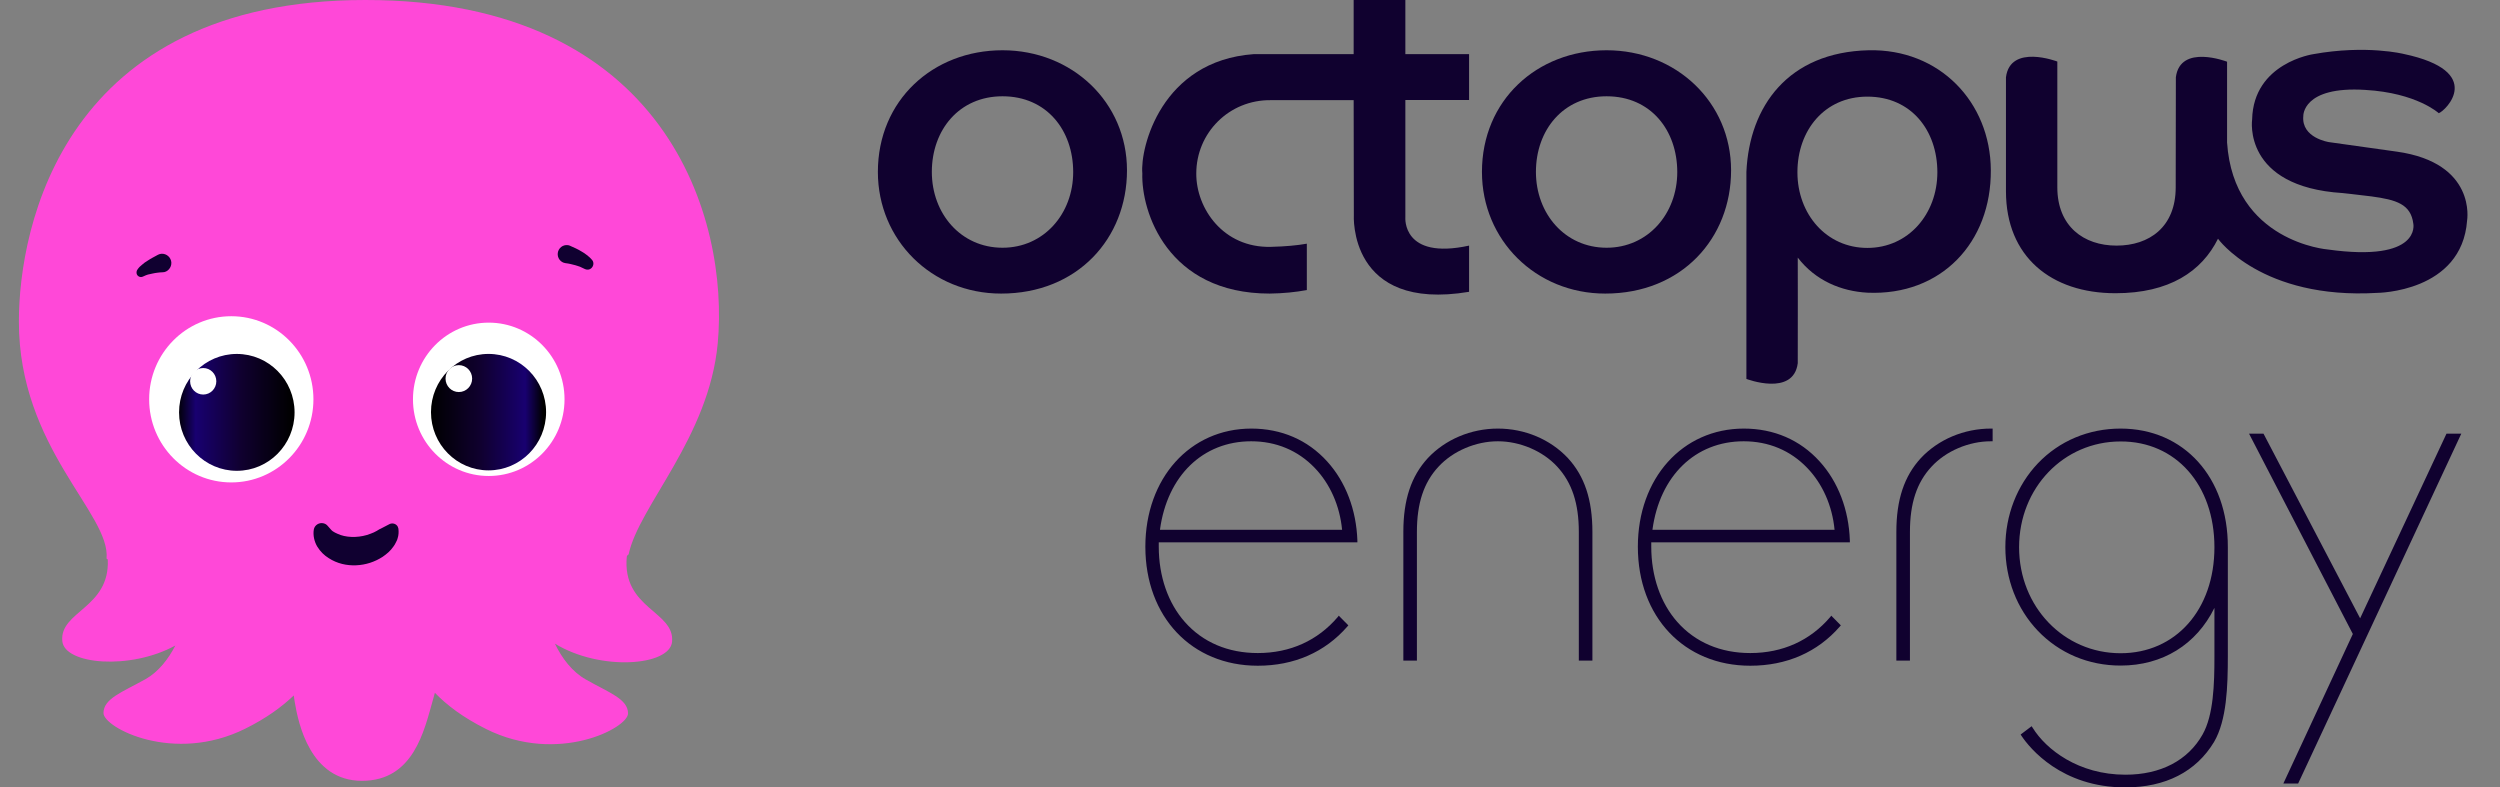 <svg xmlns="http://www.w3.org/2000/svg" width="127" height="40" viewBox="0 0 127 40" fill="none"><rect x="0" y="0" width="127" height="40" fill="#808080" stroke="none"/><g clip-path="url(#clip0_975_4840)"><path d="M31.935 28.16C32.445 25.717 36.014 22.233 36.461 17.443C37.044 11.159 33.901 0 18.565 0C3.228 0 0.959 11.527 0.959 16.338C0.959 22.77 5.631 26.096 5.413 28.381C5.434 28.391 5.454 28.412 5.475 28.423C5.59 30.897 3.02 31.044 3.165 32.57C3.28 33.76 6.609 34.055 8.909 32.791C8.545 33.497 8.035 34.139 7.4 34.497C6.214 35.16 5.257 35.486 5.257 36.223C5.257 36.96 8.815 38.834 12.467 37.013C13.549 36.476 14.33 35.897 14.923 35.328C14.944 35.455 14.954 35.571 14.975 35.676C15.152 36.728 15.755 39.666 18.388 39.666C21.02 39.666 21.551 37.097 21.988 35.571C22.019 35.444 22.061 35.318 22.092 35.192C22.685 35.813 23.517 36.444 24.693 37.034C28.345 38.855 31.904 36.981 31.904 36.244C31.904 35.507 30.946 35.192 29.76 34.518C29.084 34.139 28.553 33.455 28.189 32.697C30.489 34.107 34.026 33.834 34.141 32.602C34.286 31.044 31.591 30.928 31.841 28.275C31.862 28.212 31.893 28.191 31.935 28.16Z" fill="#FF48D8"></path><path d="M11.749 24.507C14.054 24.507 15.922 22.617 15.922 20.285C15.922 17.954 14.054 16.064 11.749 16.064C9.445 16.064 7.577 17.954 7.577 20.285C7.577 22.617 9.445 24.507 11.749 24.507Z" fill="white"></path><path d="M12.03 23.917C13.651 23.917 14.964 22.588 14.964 20.949C14.964 19.309 13.651 17.98 12.03 17.98C10.41 17.98 9.096 19.309 9.096 20.949C9.096 22.588 10.41 23.917 12.03 23.917Z" fill="url(#paint0_linear_975_4840)"></path><path d="M10.324 20.043C10.691 20.043 10.989 19.741 10.989 19.369C10.989 18.997 10.691 18.696 10.324 18.696C9.956 18.696 9.658 18.997 9.658 19.369C9.658 19.741 9.956 20.043 10.324 20.043Z" fill="white"></path><path d="M24.828 24.18C26.954 24.18 28.678 22.437 28.678 20.285C28.678 18.134 26.954 16.39 24.828 16.39C22.702 16.39 20.979 18.134 20.979 20.285C20.979 22.437 22.702 24.18 24.828 24.18Z" fill="white"></path><path d="M24.817 23.895C26.432 23.895 27.741 22.571 27.741 20.937C27.741 19.304 26.432 17.979 24.817 17.979C23.203 17.979 21.894 19.304 21.894 20.937C21.894 22.571 23.203 23.895 24.817 23.895Z" fill="url(#paint1_linear_975_4840)"></path><path d="M23.309 19.916C23.682 19.916 23.985 19.61 23.985 19.232C23.985 18.855 23.682 18.549 23.309 18.549C22.935 18.549 22.633 18.855 22.633 19.232C22.633 19.61 22.935 19.916 23.309 19.916Z" fill="white"></path><path d="M28.979 12.495C29.084 12.537 29.167 12.58 29.26 12.622C29.354 12.664 29.437 12.716 29.531 12.769C29.624 12.822 29.707 12.874 29.801 12.948C29.895 13.022 29.978 13.085 30.082 13.211C30.186 13.337 30.155 13.527 30.03 13.632C29.947 13.706 29.832 13.716 29.728 13.674L29.614 13.621C29.593 13.611 29.52 13.579 29.458 13.548C29.385 13.527 29.312 13.495 29.229 13.474C29.146 13.453 29.063 13.432 28.979 13.411C28.896 13.39 28.803 13.379 28.73 13.369C28.48 13.337 28.303 13.106 28.335 12.853C28.366 12.601 28.595 12.422 28.844 12.453C28.886 12.453 28.927 12.474 28.959 12.485L28.979 12.495Z" fill="#100030"></path><path d="M8.253 13.832C8.18 13.832 8.086 13.842 8.003 13.853C7.92 13.864 7.837 13.874 7.754 13.895C7.67 13.916 7.587 13.927 7.514 13.948C7.442 13.969 7.369 14 7.327 14.021L7.254 14.053C7.14 14.105 7.005 14.053 6.953 13.937C6.922 13.864 6.932 13.769 6.974 13.706C7.057 13.579 7.14 13.506 7.223 13.443C7.306 13.369 7.39 13.306 7.483 13.253C7.566 13.201 7.66 13.137 7.743 13.095C7.837 13.043 7.91 13.001 8.014 12.948L8.034 12.938C8.263 12.822 8.544 12.927 8.658 13.159C8.773 13.39 8.669 13.674 8.44 13.79C8.378 13.821 8.315 13.832 8.253 13.832Z" fill="#100030"></path><path d="M16.806 26.896C16.868 26.97 16.931 27.012 17.014 27.054C17.097 27.096 17.191 27.138 17.305 27.18C17.524 27.254 17.784 27.286 18.044 27.275C18.304 27.265 18.575 27.212 18.814 27.117C18.939 27.075 19.043 27.023 19.137 26.97L19.241 26.907C19.272 26.886 19.293 26.875 19.324 26.865L19.792 26.622C19.948 26.549 20.136 26.612 20.208 26.759C20.219 26.791 20.229 26.823 20.239 26.854C20.26 27.023 20.25 27.201 20.198 27.349C20.188 27.391 20.177 27.423 20.156 27.465L20.104 27.57C20.073 27.644 20.032 27.696 19.99 27.759C19.834 27.991 19.636 28.149 19.438 28.286C19.033 28.549 18.575 28.696 18.096 28.717C17.617 28.738 17.128 28.633 16.692 28.349C16.473 28.212 16.275 28.023 16.119 27.77C15.973 27.528 15.89 27.201 15.942 26.896C15.984 26.675 16.203 26.538 16.421 26.581C16.515 26.602 16.587 26.644 16.639 26.707L16.806 26.896Z" fill="#100030"></path><path d="M57.251 8.653C57.251 12.11 54.739 14.914 50.857 14.914C47.328 14.914 44.596 12.191 44.596 8.733C44.596 5.097 47.39 2.553 50.928 2.553C54.465 2.553 57.251 5.195 57.251 8.653ZM50.928 12.585C53.024 12.585 54.518 10.865 54.518 8.742C54.518 6.619 53.174 4.891 50.928 4.891C48.717 4.891 47.337 6.61 47.337 8.733C47.337 10.856 48.814 12.585 50.928 12.585Z" fill="#10012F"></path><path d="M63.69 2.75C58.985 3.09 57.915 7.515 58.03 8.805C57.968 10.749 59.303 14.914 64.503 14.914C65.184 14.905 65.812 14.842 66.387 14.735V12.379C65.892 12.468 65.29 12.522 64.565 12.54C62.142 12.603 60.762 10.587 60.771 8.814C60.771 6.754 62.434 5.061 64.565 5.088H68.766L68.775 10.919C68.775 10.919 68.474 15.854 74.629 14.824V12.477C71.216 13.221 71.392 11.044 71.392 11.044V5.079H74.629V2.75H71.392V0H68.766V2.75H63.69Z" fill="#10012F"></path><path d="M87.939 8.653C87.939 12.11 85.427 14.914 81.545 14.914C78.016 14.914 75.283 12.191 75.283 8.733C75.283 5.097 78.078 2.553 81.615 2.553C85.153 2.553 87.939 5.195 87.939 8.653ZM81.615 12.585C83.711 12.585 85.205 10.865 85.205 8.742C85.205 6.619 83.862 4.891 81.615 4.891C79.404 4.891 78.025 6.61 78.025 8.733C78.025 10.856 79.502 12.585 81.615 12.585Z" fill="#10012F"></path><path d="M91.326 18.452C91.105 20.163 88.717 19.249 88.717 19.249V8.733C88.868 5.383 90.848 2.651 94.925 2.553C98.525 2.472 101.116 5.186 101.134 8.644C101.16 12.307 98.622 15.03 94.872 14.869C93.537 14.797 92.228 14.26 91.326 13.086C91.335 13.095 91.326 17.234 91.326 18.452ZM94.863 12.594C96.941 12.594 98.418 10.874 98.418 8.751C98.418 6.628 97.092 4.909 94.863 4.909C92.679 4.909 91.309 6.628 91.309 8.751C91.309 10.874 92.776 12.594 94.863 12.594Z" fill="#10012F"></path><path d="M101.903 9.88C101.903 9.88 101.903 5.15 101.903 3.923C102.124 2.212 104.512 3.126 104.512 3.126V9.513C104.512 11.501 105.856 12.477 107.519 12.477C109.181 12.477 110.526 11.537 110.526 9.513C110.526 9.513 110.534 5.15 110.534 3.923C110.756 2.212 113.135 3.135 113.135 3.135V7.237C113.47 12.298 118.255 12.674 118.255 12.674C123.013 13.337 122.597 11.367 122.597 11.367C122.473 10.372 121.739 10.149 120.474 9.978C119.688 9.88 119.007 9.808 119.007 9.808C113.904 9.486 114.408 6.073 114.408 6.073C114.47 3.189 117.521 2.75 117.521 2.75C120.209 2.266 122.111 2.741 122.111 2.741C126.293 3.628 124.233 5.634 123.889 5.75C123.889 5.75 122.774 4.72 120.165 4.568C116.954 4.362 117.008 5.894 117.008 5.894C116.901 7.013 118.316 7.22 118.316 7.22L121.757 7.703C125.825 8.276 125.329 11.197 125.329 11.197C125.064 14.851 120.767 14.878 120.767 14.878C114.885 15.227 112.674 12.128 112.674 12.128C111.851 13.785 110.207 14.896 107.466 14.896C104.202 14.896 101.903 13.042 101.903 9.719" fill="#10012F"></path><path d="M67.956 31.347C66.939 32.539 65.542 33.175 63.897 33.175C62.385 33.175 61.102 32.628 60.191 31.598C59.333 30.631 58.865 29.269 58.865 27.773V27.549H68.955V27.46C68.902 25.901 68.363 24.477 67.417 23.438C66.426 22.345 65.091 21.772 63.569 21.772C60.448 21.772 58.184 24.298 58.184 27.773C58.184 31.338 60.536 33.819 63.897 33.819C65.745 33.819 67.31 33.13 68.442 31.831L68.496 31.768L68.009 31.276L67.956 31.347ZM58.927 26.904C59.298 24.173 61.102 22.417 63.561 22.417C64.826 22.417 65.94 22.883 66.789 23.77C67.567 24.576 68.063 25.695 68.178 26.913H58.927V26.904Z" fill="#10012F"></path><path d="M79.647 23.268C78.754 22.319 77.463 21.772 76.092 21.772C74.73 21.772 73.43 22.319 72.537 23.268C71.688 24.191 71.29 25.382 71.29 27.021V33.56H71.979V27.021C71.979 25.57 72.325 24.513 73.076 23.707C73.81 22.91 74.969 22.417 76.092 22.417C77.215 22.417 78.374 22.91 79.108 23.707C79.859 24.522 80.204 25.579 80.204 27.021V33.56H80.894V27.021C80.894 25.382 80.496 24.191 79.647 23.268Z" fill="#10012F"></path><path d="M92.974 31.347C91.957 32.539 90.56 33.175 88.915 33.175C87.403 33.175 86.121 32.628 85.209 31.598C84.352 30.631 83.884 29.269 83.884 27.773V27.549H93.973V27.46C93.92 25.901 93.381 24.477 92.435 23.438C91.444 22.345 90.109 21.772 88.588 21.772C85.466 21.772 83.203 24.298 83.203 27.773C83.203 31.338 85.555 33.819 88.915 33.819C90.763 33.819 92.329 33.13 93.461 31.831L93.514 31.768L93.028 31.276L92.974 31.347ZM83.945 26.905C84.317 24.173 86.121 22.417 88.579 22.417C89.844 22.417 90.958 22.883 91.807 23.77C92.585 24.576 93.081 25.695 93.196 26.914H83.945V26.905Z" fill="#10012F"></path><path d="M101.137 21.772C99.776 21.772 98.475 22.319 97.582 23.268C96.733 24.191 96.335 25.382 96.335 27.021V33.56H97.025V27.021C97.025 25.57 97.37 24.513 98.121 23.707C98.855 22.91 100.014 22.417 101.137 22.417H101.226V21.772H101.137Z" fill="#10012F"></path><path d="M107.726 21.772C106.099 21.772 104.613 22.399 103.525 23.537C102.464 24.656 101.872 26.17 101.872 27.791C101.872 29.413 102.455 30.926 103.525 32.046C104.613 33.184 106.099 33.811 107.726 33.811C109.857 33.811 111.573 32.745 112.493 30.882V33.363C112.493 34.751 112.448 36.328 111.891 37.313C111.149 38.63 109.76 39.355 107.974 39.355C105.586 39.355 103.941 38.074 103.26 36.972L103.207 36.892L102.649 37.313L102.694 37.385C103.109 38.003 104.719 40 107.964 40C110.007 40 111.564 39.203 112.475 37.689C113.12 36.587 113.174 34.868 113.174 33.336V27.872V27.836C113.174 27.818 113.174 27.809 113.174 27.791C113.182 24.253 110.944 21.772 107.726 21.772ZM112.493 27.8C112.493 30.971 110.529 33.184 107.726 33.184C104.834 33.184 102.57 30.819 102.57 27.8C102.57 24.782 104.834 22.426 107.726 22.426C110.529 22.417 112.493 24.63 112.493 27.8Z" fill="#10012F"></path><path d="M124.281 22.032L119.895 31.41L114.987 22.032H114.252L119.524 32.207L115.994 39.803H116.746L125.033 22.032H124.281Z" fill="#10012F"></path></g><defs><linearGradient id="paint0_linear_975_4840" x1="14.813" y1="20.95" x2="9.014" y2="20.95" gradientUnits="userSpaceOnUse"><stop></stop><stop offset="0.448" stop-color="#100030"></stop><stop offset="0.84" stop-color="#180070"></stop><stop offset="1"></stop></linearGradient><linearGradient id="paint1_linear_975_4840" x1="21.911" y1="20.933" x2="27.588" y2="20.933" gradientUnits="userSpaceOnUse"><stop></stop><stop offset="0.448" stop-color="#100030"></stop><stop offset="0.84" stop-color="#180070"></stop><stop offset="1"></stop></linearGradient><clipPath id="clip0_975_4840"><rect width="125.091" height="40" fill="white" transform="translate(0.959)"></rect></clipPath></defs></svg>